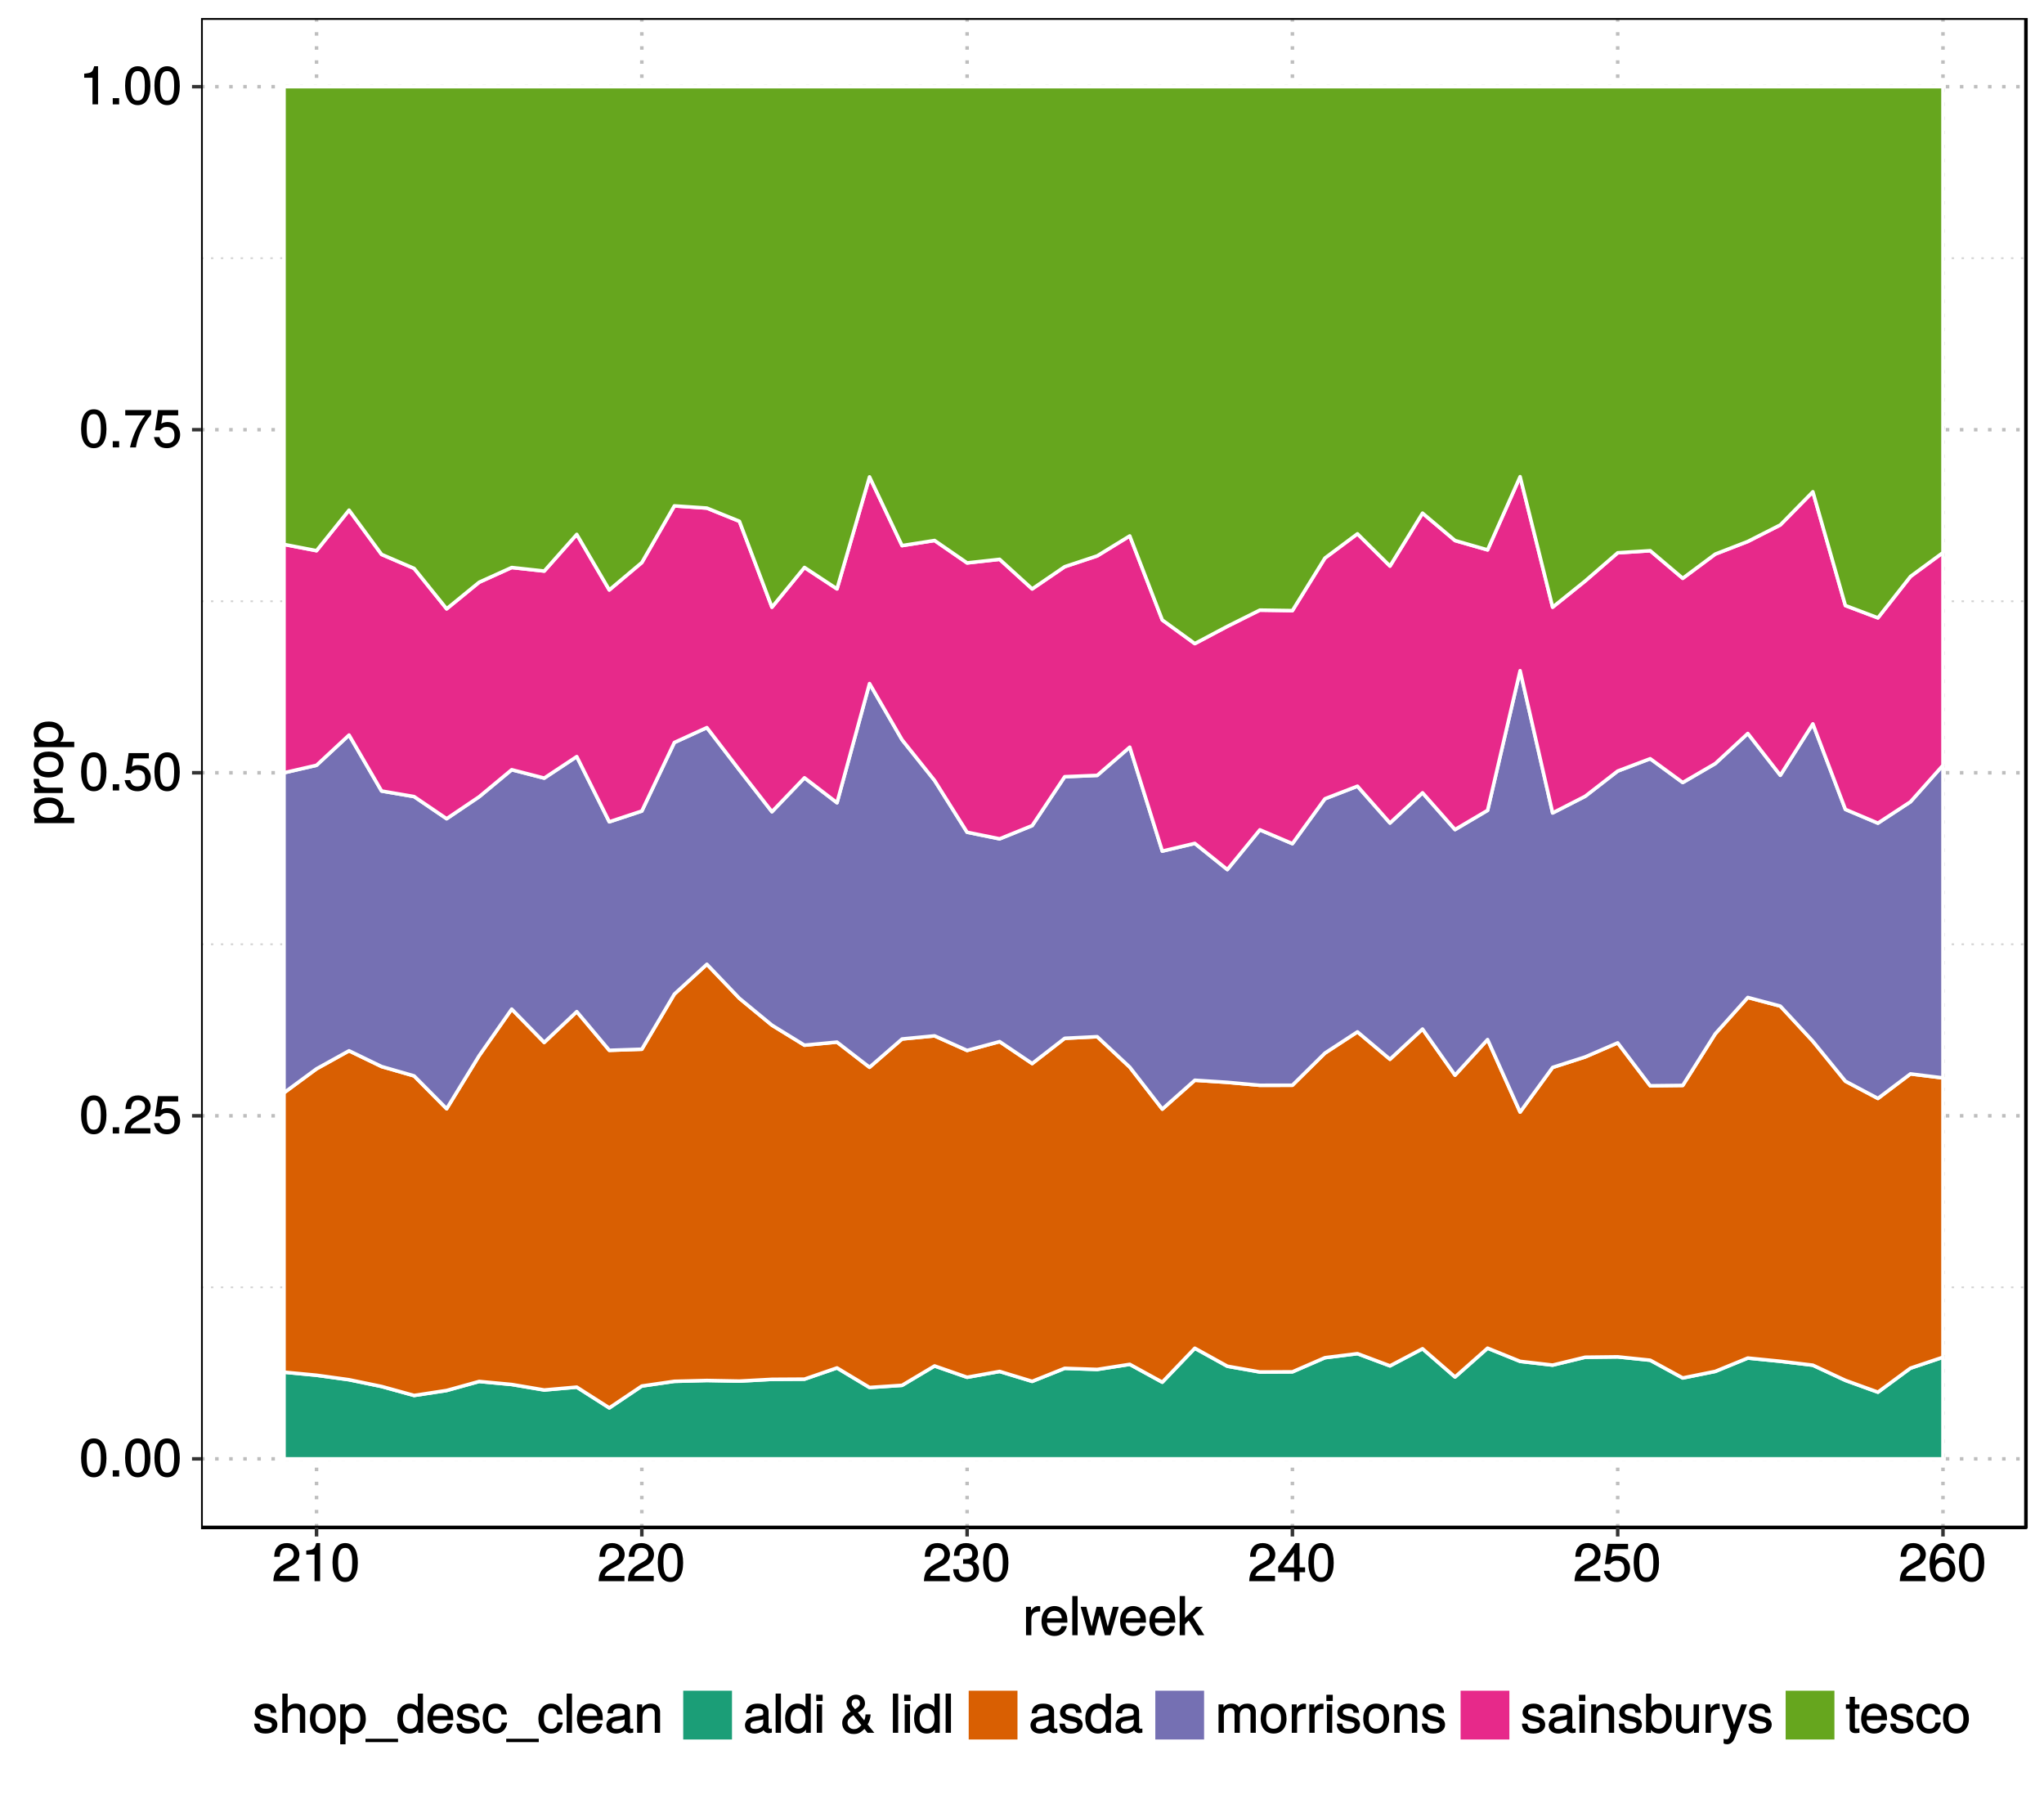 <?xml version="1.0" encoding="UTF-8"?>
<svg xmlns="http://www.w3.org/2000/svg" xmlns:xlink="http://www.w3.org/1999/xlink" width="620pt" height="547pt" viewBox="0 0 620 547" version="1.1">
<defs>
<g>
<symbol overflow="visible" id="glyph0-0">
<path style="stroke:none;" d=""/>
</symbol>
<symbol overflow="visible" id="glyph0-1">
<path style="stroke:none;" d="M 8.234 -5.562 C 8.234 -9.5 6.859 -11.562 4.406 -11.562 C 1.953 -11.562 0.547 -9.469 0.547 -5.656 C 0.547 -1.844 1.969 0.234 4.406 0.234 C 6.797 0.234 8.234 -1.844 8.234 -5.562 Z M 6.531 -5.703 C 6.531 -2.484 5.938 -1.156 4.375 -1.156 C 2.875 -1.156 2.25 -2.547 2.25 -5.641 C 2.25 -8.75 2.875 -10.094 4.406 -10.094 C 5.922 -10.094 6.531 -8.734 6.531 -5.703 Z M 6.531 -5.703 "/>
</symbol>
<symbol overflow="visible" id="glyph0-2">
<path style="stroke:none;" d="M 3.188 -0.109 L 3.188 -1.891 L 1.25 -1.891 L 1.25 0 L 3.188 0 Z M 3.188 -0.109 "/>
</symbol>
<symbol overflow="visible" id="glyph0-3">
<path style="stroke:none;" d="M 8.297 -8.125 C 8.297 -10.047 6.688 -11.562 4.547 -11.562 C 2.219 -11.562 0.734 -10.281 0.656 -7.406 L 2.344 -7.406 C 2.453 -9.422 3.109 -10.109 4.5 -10.109 C 5.781 -10.109 6.594 -9.312 6.594 -8.094 C 6.594 -7.203 6.094 -6.516 5.094 -5.938 L 3.609 -5.109 C 1.25 -3.766 0.531 -2.625 0.391 0 L 8.219 0 L 8.219 -1.609 L 2.266 -1.609 C 2.406 -2.438 2.875 -2.938 4.266 -3.766 L 5.875 -4.625 C 7.453 -5.469 8.297 -6.734 8.297 -8.125 Z M 8.297 -8.125 "/>
</symbol>
<symbol overflow="visible" id="glyph0-4">
<path style="stroke:none;" d="M 8.344 -3.875 C 8.344 -6.109 6.719 -7.703 4.547 -7.703 C 3.75 -7.703 2.984 -7.453 2.625 -7.188 L 3.016 -9.719 L 7.75 -9.719 L 7.75 -11.328 L 1.625 -11.328 L 0.75 -5.172 L 2.266 -5.172 C 2.953 -5.984 3.406 -6.219 4.281 -6.219 C 5.812 -6.219 6.625 -5.359 6.625 -3.688 C 6.625 -2.047 5.828 -1.234 4.281 -1.234 C 3.062 -1.234 2.438 -1.75 2.062 -3.141 L 0.391 -3.141 C 0.875 -0.766 2.297 0.234 4.312 0.234 C 6.609 0.234 8.344 -1.469 8.344 -3.875 Z M 8.344 -3.875 "/>
</symbol>
<symbol overflow="visible" id="glyph0-5">
<path style="stroke:none;" d="M 8.453 -10.031 L 8.453 -11.328 L 0.594 -11.328 L 0.594 -9.719 L 6.609 -9.719 C 4.5 -7.062 2.859 -3.688 2.031 0 L 3.828 0 C 4.469 -3.781 6.031 -7.125 8.453 -10 Z M 8.453 -10.031 "/>
</symbol>
<symbol overflow="visible" id="glyph0-6">
<path style="stroke:none;" d="M 5.688 -0.109 L 5.688 -11.562 L 4.516 -11.562 C 3.984 -9.734 3.812 -9.578 1.484 -9.297 L 1.484 -8.078 L 4 -8.078 L 4 0 L 5.688 0 Z M 5.688 -0.109 "/>
</symbol>
<symbol overflow="visible" id="glyph0-7">
<path style="stroke:none;" d="M 8.219 -3.406 C 8.219 -4.781 7.531 -5.703 6.172 -6.156 L 6.172 -5.938 C 7.234 -6.359 7.891 -7.203 7.891 -8.344 C 7.891 -10.281 6.469 -11.562 4.297 -11.562 C 2.016 -11.562 0.656 -10.219 0.609 -7.688 L 2.281 -7.688 C 2.312 -9.469 2.875 -10.109 4.312 -10.109 C 5.562 -10.109 6.172 -9.484 6.172 -8.281 C 6.172 -7.078 5.797 -6.688 3.391 -6.688 L 3.391 -5.281 L 4.297 -5.281 C 5.859 -5.281 6.516 -4.656 6.516 -3.391 C 6.516 -1.969 5.781 -1.234 4.297 -1.234 C 2.766 -1.234 2.141 -1.891 2.047 -3.641 L 0.359 -3.641 C 0.547 -1.016 1.938 0.234 4.25 0.234 C 6.594 0.234 8.219 -1.266 8.219 -3.406 Z M 8.219 -3.406 "/>
</symbol>
<symbol overflow="visible" id="glyph0-8">
<path style="stroke:none;" d="M 8.453 -2.828 L 8.453 -4.203 L 6.766 -4.203 L 6.766 -11.562 L 5.516 -11.562 L 0.297 -4.344 L 0.297 -2.719 L 5.094 -2.719 L 5.094 0 L 6.766 0 L 6.766 -2.719 L 8.453 -2.719 Z M 5.234 -4.203 L 1.922 -4.203 L 5.328 -8.969 L 5.094 -9.062 L 5.094 -4.203 Z M 5.234 -4.203 "/>
</symbol>
<symbol overflow="visible" id="glyph0-9">
<path style="stroke:none;" d="M 8.344 -3.625 C 8.344 -5.75 6.766 -7.281 4.734 -7.281 C 3.609 -7.281 2.625 -6.812 2.016 -5.984 L 2.25 -5.906 C 2.266 -8.672 3.047 -10.094 4.656 -10.094 C 5.641 -10.094 6.188 -9.578 6.438 -8.391 L 8.109 -8.391 C 7.828 -10.359 6.484 -11.562 4.75 -11.562 C 2.109 -11.562 0.547 -9.234 0.547 -5.281 C 0.547 -1.75 1.906 0.234 4.5 0.234 C 6.656 0.234 8.344 -1.406 8.344 -3.625 Z M 6.625 -3.516 C 6.625 -2.094 5.812 -1.234 4.516 -1.234 C 3.203 -1.234 2.344 -2.141 2.344 -3.594 C 2.344 -5.016 3.172 -5.812 4.562 -5.812 C 5.922 -5.812 6.625 -5.047 6.625 -3.516 Z M 6.625 -3.516 "/>
</symbol>
<symbol overflow="visible" id="glyph0-10">
<path style="stroke:none;" d="M 5.266 -7.328 L 5.266 -8.781 C 4.906 -8.828 4.797 -8.844 4.625 -8.844 C 3.766 -8.844 2.984 -8.297 2.219 -7.062 L 2.469 -6.969 L 2.469 -8.609 L 0.969 -8.609 L 0.969 0 L 2.578 0 L 2.578 -4.469 C 2.578 -6.359 3.078 -7.188 5.266 -7.219 Z M 5.266 -7.328 "/>
</symbol>
<symbol overflow="visible" id="glyph0-11">
<path style="stroke:none;" d="M 8.344 -3.922 C 8.344 -5.141 8.234 -5.906 8 -6.531 C 7.453 -7.906 6.047 -8.844 4.484 -8.844 C 2.141 -8.844 0.5 -7.016 0.5 -4.25 C 0.5 -1.5 2.094 0.234 4.453 0.234 C 6.375 0.234 7.828 -0.953 8.188 -2.766 L 6.578 -2.766 C 6.172 -1.562 5.562 -1.219 4.5 -1.219 C 3.109 -1.219 2.188 -2 2.156 -3.812 L 8.344 -3.812 Z M 6.875 -5.031 C 6.875 -5.031 6.672 -5.125 6.688 -5.125 L 2.203 -5.125 C 2.297 -6.5 3.125 -7.391 4.469 -7.391 C 5.781 -7.391 6.641 -6.422 6.641 -5.109 Z M 6.875 -5.031 "/>
</symbol>
<symbol overflow="visible" id="glyph0-12">
<path style="stroke:none;" d="M 2.547 -0.109 L 2.547 -11.891 L 0.938 -11.891 L 0.938 0 L 2.547 0 Z M 2.547 -0.109 "/>
</symbol>
<symbol overflow="visible" id="glyph0-13">
<path style="stroke:none;" d="M 11.328 -8.609 L 9.703 -8.609 L 8.016 -1.984 L 8.281 -1.969 L 6.609 -8.609 L 4.75 -8.609 L 3.141 -1.984 L 3.406 -1.969 L 1.656 -8.609 L -0.078 -8.609 L 2.422 0 L 4.125 0 L 5.781 -6.688 L 5.5 -6.688 L 7.234 0 L 8.953 0 L 11.484 -8.609 Z M 11.328 -8.609 "/>
</symbol>
<symbol overflow="visible" id="glyph0-14">
<path style="stroke:none;" d="M 8.125 -0.188 L 4.75 -5.578 L 7.812 -8.609 L 5.75 -8.609 L 2.141 -5.031 L 2.391 -4.938 L 2.391 -11.891 L 0.781 -11.891 L 0.781 0 L 2.391 0 L 2.391 -3.328 L 3.516 -4.453 L 6.297 0 L 8.234 0 Z M 8.125 -0.188 "/>
</symbol>
<symbol overflow="visible" id="glyph0-15">
<path style="stroke:none;" d="M 7.469 -2.469 C 7.469 -3.719 6.641 -4.453 4.969 -4.844 L 3.703 -5.156 C 2.609 -5.406 2.266 -5.641 2.266 -6.234 C 2.266 -7.016 2.828 -7.391 3.922 -7.391 C 4.984 -7.391 5.422 -7.047 5.453 -6.047 L 7.141 -6.047 C 7.125 -7.812 5.906 -8.844 3.969 -8.844 C 2.016 -8.844 0.609 -7.734 0.609 -6.172 C 0.609 -4.859 1.422 -4.125 3.406 -3.641 L 4.656 -3.344 C 5.578 -3.125 5.812 -2.953 5.812 -2.359 C 5.812 -1.562 5.172 -1.219 4 -1.219 C 2.797 -1.219 2.25 -1.391 2.062 -2.781 L 0.406 -2.781 C 0.469 -0.734 1.703 0.234 3.891 0.234 C 6 0.234 7.469 -0.844 7.469 -2.469 Z M 7.469 -2.469 "/>
</symbol>
<symbol overflow="visible" id="glyph0-16">
<path style="stroke:none;" d="M 7.906 -0.109 L 7.906 -6.453 C 7.906 -7.859 6.766 -8.844 5.141 -8.844 C 3.953 -8.844 3.125 -8.453 2.344 -7.422 L 2.578 -7.344 L 2.578 -11.891 L 0.969 -11.891 L 0.969 0 L 2.578 0 L 2.578 -4.734 C 2.578 -6.453 3.344 -7.453 4.719 -7.453 C 5.656 -7.453 6.297 -7.031 6.297 -5.922 L 6.297 0 L 7.906 0 Z M 7.906 -0.109 "/>
</symbol>
<symbol overflow="visible" id="glyph0-17">
<path style="stroke:none;" d="M 8.281 -4.234 C 8.281 -7.141 6.766 -8.844 4.359 -8.844 C 2 -8.844 0.438 -7.125 0.438 -4.297 C 0.438 -1.484 1.984 0.234 4.375 0.234 C 6.719 0.234 8.281 -1.484 8.281 -4.234 Z M 6.625 -4.25 C 6.625 -2.281 5.844 -1.219 4.375 -1.219 C 2.875 -1.219 2.094 -2.266 2.094 -4.297 C 2.094 -6.312 2.875 -7.391 4.375 -7.391 C 5.875 -7.391 6.625 -6.344 6.625 -4.25 Z M 6.625 -4.25 "/>
</symbol>
<symbol overflow="visible" id="glyph0-18">
<path style="stroke:none;" d="M 8.5 -4.219 C 8.5 -7.047 6.984 -8.844 4.766 -8.844 C 3.625 -8.844 2.609 -8.297 1.984 -7.312 L 2.219 -7.234 L 2.219 -8.609 L 0.734 -8.609 L 0.734 3.484 L 2.344 3.484 L 2.344 -1.125 L 2.094 -1.047 C 2.797 -0.172 3.703 0.234 4.781 0.234 C 6.938 0.234 8.5 -1.547 8.5 -4.219 Z M 6.828 -4.25 C 6.828 -2.359 6 -1.234 4.547 -1.234 C 3.141 -1.234 2.344 -2.266 2.344 -4.234 C 2.344 -6.203 3.141 -7.375 4.547 -7.375 C 6.016 -7.375 6.828 -6.25 6.828 -4.25 Z M 6.828 -4.25 "/>
</symbol>
<symbol overflow="visible" id="glyph0-19">
<path style="stroke:none;" d="M 9.375 2.719 L 9.375 1.812 L -0.5 1.812 L -0.5 2.828 L 9.375 2.828 Z M 9.375 2.719 "/>
</symbol>
<symbol overflow="visible" id="glyph0-20">
<path style="stroke:none;" d="M 8.047 -0.109 L 8.047 -11.891 L 6.453 -11.891 L 6.453 -7.438 L 6.688 -7.516 C 6.125 -8.375 5.141 -8.844 4.016 -8.844 C 1.844 -8.844 0.266 -7.062 0.266 -4.391 C 0.266 -1.547 1.812 0.234 4.062 0.234 C 5.219 0.234 6.109 -0.219 6.828 -1.266 L 6.594 -1.344 L 6.594 0 L 8.047 0 Z M 6.453 -4.266 C 6.453 -2.344 5.656 -1.234 4.25 -1.234 C 2.781 -1.234 1.938 -2.359 1.938 -4.297 C 1.938 -6.25 2.781 -7.375 4.234 -7.375 C 5.688 -7.375 6.453 -6.203 6.453 -4.266 Z M 6.453 -4.266 "/>
</symbol>
<symbol overflow="visible" id="glyph0-21">
<path style="stroke:none;" d="M 7.625 -3.109 L 6.156 -3.109 C 5.922 -1.656 5.375 -1.219 4.234 -1.219 C 2.766 -1.219 2.016 -2.234 2.016 -4.219 C 2.016 -6.312 2.75 -7.391 4.203 -7.391 C 5.328 -7.391 5.891 -6.844 6.062 -5.562 L 7.688 -5.562 C 7.5 -7.734 6.094 -8.844 4.219 -8.844 C 1.969 -8.844 0.359 -7.016 0.359 -4.219 C 0.359 -1.516 1.938 0.234 4.203 0.234 C 6.203 0.234 7.594 -1.078 7.781 -3.109 Z M 7.625 -3.109 "/>
</symbol>
<symbol overflow="visible" id="glyph0-22">
<path style="stroke:none;" d="M 8.688 -0.141 L 8.688 -1.297 C 8.422 -1.234 8.359 -1.234 8.266 -1.234 C 7.812 -1.234 7.688 -1.359 7.688 -1.781 L 7.688 -6.453 C 7.688 -7.938 6.469 -8.844 4.406 -8.844 C 2.375 -8.844 0.969 -7.969 0.891 -5.906 L 2.5 -5.906 C 2.625 -7.047 3.109 -7.391 4.359 -7.391 C 5.547 -7.391 6.078 -7.062 6.078 -6.25 L 6.078 -5.906 C 6.078 -5.344 5.891 -5.219 4.828 -5.094 C 2.938 -4.844 2.656 -4.781 2.141 -4.578 C 1.172 -4.172 0.531 -3.312 0.531 -2.281 C 0.531 -0.766 1.734 0.234 3.422 0.234 C 4.5 0.234 5.625 -0.234 6.188 -0.828 C 6.266 -0.469 6.984 0.109 7.641 0.109 C 7.922 0.109 8.125 0.078 8.688 -0.062 Z M 6.078 -3.016 C 6.078 -1.812 5.016 -1.156 3.719 -1.156 C 2.672 -1.156 2.188 -1.406 2.188 -2.312 C 2.188 -3.203 2.656 -3.469 4.078 -3.688 C 5.484 -3.875 5.781 -3.938 6.078 -4.078 Z M 6.078 -3.016 "/>
</symbol>
<symbol overflow="visible" id="glyph0-23">
<path style="stroke:none;" d="M 7.922 -0.109 L 7.922 -6.453 C 7.922 -7.844 6.75 -8.844 5.141 -8.844 C 3.891 -8.844 2.969 -8.344 2.234 -7.172 L 2.484 -7.094 L 2.484 -8.609 L 0.969 -8.609 L 0.969 0 L 2.578 0 L 2.578 -4.734 C 2.578 -6.453 3.375 -7.453 4.734 -7.453 C 5.797 -7.453 6.312 -6.922 6.312 -5.922 L 6.312 0 L 7.922 0 Z M 7.922 -0.109 "/>
</symbol>
<symbol overflow="visible" id="glyph0-24">
<path style="stroke:none;" d="M 2.578 -0.109 L 2.578 -8.609 L 0.969 -8.609 L 0.969 0 L 2.578 0 Z M 2.75 -9.766 L 2.75 -11.531 L 0.812 -11.531 L 0.812 -9.641 L 2.75 -9.641 Z M 2.75 -9.766 "/>
</symbol>
<symbol overflow="visible" id="glyph0-25">
<path style="stroke:none;" d=""/>
</symbol>
<symbol overflow="visible" id="glyph0-26">
<path style="stroke:none;" d="M 10.281 -0.188 L 8.391 -2.531 C 8.922 -3.359 9.297 -4.5 9.297 -5.562 L 7.75 -5.562 C 7.75 -4.859 7.594 -4.203 7.359 -3.781 L 5.438 -6.125 C 7.031 -7.031 7.594 -7.797 7.594 -8.938 C 7.594 -10.422 6.391 -11.562 4.859 -11.562 C 3.344 -11.562 1.984 -10.359 1.984 -8.938 C 1.984 -8.188 2.312 -7.5 3.234 -6.375 C 1.328 -5.266 0.688 -4.391 0.688 -2.922 C 0.688 -1.016 2.141 0.375 4.109 0.375 C 5.453 0.375 6.203 0.031 7.438 -1.172 L 8.375 0 L 10.453 0 Z M 6.062 -8.969 C 6.062 -8.25 5.703 -7.875 4.578 -7.172 C 3.688 -8.203 3.562 -8.406 3.562 -8.953 C 3.562 -9.797 3.984 -10.219 4.812 -10.219 C 5.609 -10.219 6.062 -9.766 6.062 -8.969 Z M 6.578 -2.391 C 5.688 -1.438 5.109 -1.109 4.266 -1.109 C 3.125 -1.109 2.297 -1.922 2.297 -3.047 C 2.297 -3.938 2.766 -4.5 4.094 -5.344 L 6.516 -2.297 Z M 6.578 -2.391 "/>
</symbol>
<symbol overflow="visible" id="glyph0-27">
<path style="stroke:none;" d="M 12.281 -0.109 L 12.281 -6.406 C 12.281 -7.906 11.328 -8.844 9.766 -8.844 C 8.641 -8.844 7.859 -8.484 7.203 -7.688 C 6.781 -8.438 6.016 -8.844 4.922 -8.844 C 3.812 -8.844 2.953 -8.406 2.234 -7.391 L 2.484 -7.312 L 2.484 -8.609 L 0.984 -8.609 L 0.984 0 L 2.594 0 L 2.594 -5.375 C 2.594 -6.594 3.344 -7.453 4.438 -7.453 C 5.422 -7.453 5.844 -6.953 5.844 -5.891 L 5.844 0 L 7.438 0 L 7.438 -5.375 C 7.438 -6.594 8.203 -7.453 9.297 -7.453 C 10.266 -7.453 10.688 -6.938 10.688 -5.891 L 10.688 0 L 12.281 0 Z M 12.281 -0.109 "/>
</symbol>
<symbol overflow="visible" id="glyph0-28">
<path style="stroke:none;" d="M 8.5 -4.406 C 8.5 -7.125 6.984 -8.844 4.781 -8.844 C 3.625 -8.844 2.703 -8.391 2.078 -7.438 L 2.312 -7.359 L 2.312 -11.891 L 0.719 -11.891 L 0.719 0 L 2.188 0 L 2.188 -1.312 L 1.953 -1.234 C 2.594 -0.25 3.547 0.234 4.719 0.234 C 6.922 0.234 8.5 -1.688 8.5 -4.406 Z M 6.828 -4.312 C 6.828 -2.422 5.984 -1.234 4.531 -1.234 C 3.125 -1.234 2.312 -2.406 2.312 -4.297 C 2.312 -6.266 3.125 -7.438 4.531 -7.375 C 6.016 -7.375 6.828 -6.188 6.828 -4.312 Z M 6.828 -4.312 "/>
</symbol>
<symbol overflow="visible" id="glyph0-29">
<path style="stroke:none;" d="M 7.844 -0.109 L 7.844 -8.609 L 6.234 -8.609 L 6.234 -3.875 C 6.234 -2.156 5.484 -1.156 4.094 -1.156 C 3.047 -1.156 2.5 -1.688 2.5 -2.688 L 2.5 -8.609 L 0.891 -8.609 L 0.891 -2.156 C 0.891 -0.766 2.078 0.234 3.719 0.234 C 4.938 0.234 5.828 -0.219 6.609 -1.328 L 6.375 -1.406 L 6.375 0 L 7.844 0 Z M 7.844 -0.109 "/>
</symbol>
<symbol overflow="visible" id="glyph0-30">
<path style="stroke:none;" d="M 7.641 -8.609 L 6.094 -8.609 L 3.75 -1.984 L 4.016 -1.969 L 1.844 -8.609 L 0.125 -8.609 L 3.016 -0.094 L 2.5 1.234 C 2.266 1.828 2.141 1.953 1.562 1.953 C 1.375 1.953 1.156 1.922 0.719 1.828 L 0.719 3.234 C 1.031 3.391 1.406 3.484 1.766 3.484 C 2.703 3.484 3.594 2.844 4.047 1.641 L 7.828 -8.609 Z M 7.641 -8.609 "/>
</symbol>
<symbol overflow="visible" id="glyph0-31">
<path style="stroke:none;" d="M 4.188 -0.109 L 4.188 -1.391 C 3.891 -1.297 3.688 -1.281 3.422 -1.281 C 2.844 -1.281 2.812 -1.328 2.812 -1.922 L 2.812 -7.297 L 4.188 -7.297 L 4.188 -8.609 L 2.812 -8.609 L 2.812 -10.906 L 1.219 -10.906 L 1.219 -8.609 L 0.078 -8.609 L 0.078 -7.297 L 1.219 -7.297 L 1.219 -1.328 C 1.219 -0.484 1.938 0.109 2.969 0.109 C 3.297 0.109 3.609 0.078 4.188 -0.016 Z M 4.188 -0.109 "/>
</symbol>
<symbol overflow="visible" id="glyph1-0">
<path style="stroke:none;" d=""/>
</symbol>
<symbol overflow="visible" id="glyph1-1">
<path style="stroke:none;" d="M -4.219 -8.5 C -7.047 -8.5 -8.844 -6.984 -8.844 -4.766 C -8.844 -3.625 -8.297 -2.609 -7.312 -1.984 L -7.234 -2.219 L -8.609 -2.219 L -8.609 -0.734 L 3.484 -0.734 L 3.484 -2.344 L -1.125 -2.344 L -1.047 -2.094 C -0.172 -2.797 0.234 -3.703 0.234 -4.781 C 0.234 -6.938 -1.547 -8.5 -4.219 -8.5 Z M -4.25 -6.828 C -2.359 -6.828 -1.234 -6 -1.234 -4.547 C -1.234 -3.141 -2.266 -2.344 -4.234 -2.344 C -6.203 -2.344 -7.375 -3.141 -7.375 -4.547 C -7.375 -6.016 -6.25 -6.828 -4.25 -6.828 Z M -4.25 -6.828 "/>
</symbol>
<symbol overflow="visible" id="glyph1-2">
<path style="stroke:none;" d="M -7.328 -5.266 L -8.781 -5.266 C -8.828 -4.906 -8.844 -4.797 -8.844 -4.625 C -8.844 -3.766 -8.297 -2.984 -7.062 -2.219 L -6.969 -2.469 L -8.609 -2.469 L -8.609 -0.969 L 0 -0.969 L 0 -2.578 L -4.469 -2.578 C -6.359 -2.578 -7.188 -3.078 -7.219 -5.266 Z M -7.328 -5.266 "/>
</symbol>
<symbol overflow="visible" id="glyph1-3">
<path style="stroke:none;" d="M -4.234 -8.281 C -7.141 -8.281 -8.844 -6.766 -8.844 -4.359 C -8.844 -2 -7.125 -0.438 -4.297 -0.438 C -1.484 -0.438 0.234 -1.984 0.234 -4.375 C 0.234 -6.719 -1.484 -8.281 -4.234 -8.281 Z M -4.25 -6.625 C -2.281 -6.625 -1.219 -5.844 -1.219 -4.375 C -1.219 -2.875 -2.266 -2.094 -4.297 -2.094 C -6.312 -2.094 -7.391 -2.875 -7.391 -4.375 C -7.391 -5.875 -6.344 -6.625 -4.25 -6.625 Z M -4.25 -6.625 "/>
</symbol>
</g>
<clipPath id="clip1">
  <path d="M 60.984 5.48 L 615 5.48 L 615 464 L 60.984 464 Z M 60.984 5.48 "/>
</clipPath>
<clipPath id="clip2">
  <path d="M 60.984 5.48 L 615.52 5.48 L 615.52 464 L 60.984 464 Z M 60.984 5.48 "/>
</clipPath>
<clipPath id="clip3">
  <path d="M 60.984 390 L 615 390 L 615 391 L 60.984 391 Z M 60.984 390 "/>
</clipPath>
<clipPath id="clip4">
  <path d="M 60.984 286 L 615 286 L 615 287 L 60.984 287 Z M 60.984 286 "/>
</clipPath>
<clipPath id="clip5">
  <path d="M 60.984 182 L 615 182 L 615 183 L 60.984 183 Z M 60.984 182 "/>
</clipPath>
<clipPath id="clip6">
  <path d="M 60.984 78 L 615 78 L 615 79 L 60.984 79 Z M 60.984 78 "/>
</clipPath>
<clipPath id="clip7">
  <path d="M 60.984 441 L 615.52 441 L 615.52 443 L 60.984 443 Z M 60.984 441 "/>
</clipPath>
<clipPath id="clip8">
  <path d="M 60.984 337 L 615.52 337 L 615.52 339 L 60.984 339 Z M 60.984 337 "/>
</clipPath>
<clipPath id="clip9">
  <path d="M 60.984 233 L 615.52 233 L 615.52 235 L 60.984 235 Z M 60.984 233 "/>
</clipPath>
<clipPath id="clip10">
  <path d="M 60.984 129 L 615.52 129 L 615.52 131 L 60.984 131 Z M 60.984 129 "/>
</clipPath>
<clipPath id="clip11">
  <path d="M 60.984 25 L 615.52 25 L 615.52 27 L 60.984 27 Z M 60.984 25 "/>
</clipPath>
<clipPath id="clip12">
  <path d="M 95 5.48 L 97 5.48 L 97 464 L 95 464 Z M 95 5.48 "/>
</clipPath>
<clipPath id="clip13">
  <path d="M 194 5.48 L 196 5.48 L 196 464 L 194 464 Z M 194 5.48 "/>
</clipPath>
<clipPath id="clip14">
  <path d="M 292 5.48 L 294 5.48 L 294 464 L 292 464 Z M 292 5.48 "/>
</clipPath>
<clipPath id="clip15">
  <path d="M 391 5.48 L 393 5.48 L 393 464 L 391 464 Z M 391 5.48 "/>
</clipPath>
<clipPath id="clip16">
  <path d="M 490 5.48 L 492 5.48 L 492 464 L 490 464 Z M 490 5.48 "/>
</clipPath>
<clipPath id="clip17">
  <path d="M 588 5.48 L 590 5.48 L 590 464 L 588 464 Z M 588 5.48 "/>
</clipPath>
<clipPath id="clip18">
  <path d="M 60.984 5.48 L 615.52 5.48 L 615.52 464 L 60.984 464 Z M 60.984 5.48 "/>
</clipPath>
</defs>
<g id="surface16140">
<rect x="0" y="0" width="620" height="547" style="fill:rgb(100%,100%,100%);fill-opacity:1;stroke:none;"/>
<rect x="0" y="0" width="620" height="547" style="fill:rgb(100%,100%,100%);fill-opacity:1;stroke:none;"/>
<path style="fill:none;stroke-width:1.067;stroke-linecap:round;stroke-linejoin:round;stroke:rgb(100%,100%,100%);stroke-opacity:1;stroke-miterlimit:10;" d="M 0 547 L 620 547 L 620 0 L 0 0 Z M 0 547 "/>
<g clip-path="url(#clip1)" clip-rule="nonzero">
<path style=" stroke:none;fill-rule:nonzero;fill:rgb(100%,100%,100%);fill-opacity:1;" d="M 60.984 463.223 L 614.52 463.223 L 614.52 5.48 L 60.984 5.48 Z M 60.984 463.223 "/>
</g>
<g clip-path="url(#clip2)" clip-rule="nonzero">
<path style="fill:none;stroke-width:1.067;stroke-linecap:round;stroke-linejoin:round;stroke:rgb(82.745%,82.745%,82.745%);stroke-opacity:1;stroke-miterlimit:10;" d="M 60.984 463.223 L 614.52 463.223 L 614.52 5.48 L 60.984 5.48 Z M 60.984 463.223 "/>
</g>
<g clip-path="url(#clip3)" clip-rule="nonzero">
<path style="fill:none;stroke-width:0.533;stroke-linecap:butt;stroke-linejoin:round;stroke:rgb(82.745%,82.745%,82.745%);stroke-opacity:1;stroke-dasharray:0.75,2.25;stroke-miterlimit:10;" d="M 60.984 390.398 L 614.52 390.398 "/>
</g>
<g clip-path="url(#clip4)" clip-rule="nonzero">
<path style="fill:none;stroke-width:0.533;stroke-linecap:butt;stroke-linejoin:round;stroke:rgb(82.745%,82.745%,82.745%);stroke-opacity:1;stroke-dasharray:0.75,2.25;stroke-miterlimit:10;" d="M 60.984 286.367 L 614.52 286.367 "/>
</g>
<g clip-path="url(#clip5)" clip-rule="nonzero">
<path style="fill:none;stroke-width:0.533;stroke-linecap:butt;stroke-linejoin:round;stroke:rgb(82.745%,82.745%,82.745%);stroke-opacity:1;stroke-dasharray:0.75,2.25;stroke-miterlimit:10;" d="M 60.984 182.336 L 614.52 182.336 "/>
</g>
<g clip-path="url(#clip6)" clip-rule="nonzero">
<path style="fill:none;stroke-width:0.533;stroke-linecap:butt;stroke-linejoin:round;stroke:rgb(82.745%,82.745%,82.745%);stroke-opacity:1;stroke-dasharray:0.75,2.25;stroke-miterlimit:10;" d="M 60.984 78.301 L 614.52 78.301 "/>
</g>
<g clip-path="url(#clip7)" clip-rule="nonzero">
<path style="fill:none;stroke-width:1.067;stroke-linecap:butt;stroke-linejoin:round;stroke:rgb(74.51%,74.51%,74.51%);stroke-opacity:1;stroke-dasharray:1.067,3.201;stroke-miterlimit:10;" d="M 60.984 442.414 L 614.52 442.414 "/>
</g>
<g clip-path="url(#clip8)" clip-rule="nonzero">
<path style="fill:none;stroke-width:1.067;stroke-linecap:butt;stroke-linejoin:round;stroke:rgb(74.51%,74.51%,74.51%);stroke-opacity:1;stroke-dasharray:1.067,3.201;stroke-miterlimit:10;" d="M 60.984 338.383 L 614.52 338.383 "/>
</g>
<g clip-path="url(#clip9)" clip-rule="nonzero">
<path style="fill:none;stroke-width:1.067;stroke-linecap:butt;stroke-linejoin:round;stroke:rgb(74.51%,74.51%,74.51%);stroke-opacity:1;stroke-dasharray:1.067,3.201;stroke-miterlimit:10;" d="M 60.984 234.352 L 614.52 234.352 "/>
</g>
<g clip-path="url(#clip10)" clip-rule="nonzero">
<path style="fill:none;stroke-width:1.067;stroke-linecap:butt;stroke-linejoin:round;stroke:rgb(74.51%,74.51%,74.51%);stroke-opacity:1;stroke-dasharray:1.067,3.201;stroke-miterlimit:10;" d="M 60.984 130.316 L 614.52 130.316 "/>
</g>
<g clip-path="url(#clip11)" clip-rule="nonzero">
<path style="fill:none;stroke-width:1.067;stroke-linecap:butt;stroke-linejoin:round;stroke:rgb(74.51%,74.51%,74.51%);stroke-opacity:1;stroke-dasharray:1.067,3.201;stroke-miterlimit:10;" d="M 60.984 26.285 L 614.52 26.285 "/>
</g>
<g clip-path="url(#clip12)" clip-rule="nonzero">
<path style="fill:none;stroke-width:1.067;stroke-linecap:butt;stroke-linejoin:round;stroke:rgb(74.51%,74.51%,74.51%);stroke-opacity:1;stroke-dasharray:1.067,3.201;stroke-miterlimit:10;" d="M 96.016 463.223 L 96.016 5.48 "/>
</g>
<g clip-path="url(#clip13)" clip-rule="nonzero">
<path style="fill:none;stroke-width:1.067;stroke-linecap:butt;stroke-linejoin:round;stroke:rgb(74.51%,74.51%,74.51%);stroke-opacity:1;stroke-dasharray:1.067,3.201;stroke-miterlimit:10;" d="M 194.684 463.223 L 194.684 5.48 "/>
</g>
<g clip-path="url(#clip14)" clip-rule="nonzero">
<path style="fill:none;stroke-width:1.067;stroke-linecap:butt;stroke-linejoin:round;stroke:rgb(74.51%,74.51%,74.51%);stroke-opacity:1;stroke-dasharray:1.067,3.201;stroke-miterlimit:10;" d="M 293.352 463.223 L 293.352 5.48 "/>
</g>
<g clip-path="url(#clip15)" clip-rule="nonzero">
<path style="fill:none;stroke-width:1.067;stroke-linecap:butt;stroke-linejoin:round;stroke:rgb(74.51%,74.51%,74.51%);stroke-opacity:1;stroke-dasharray:1.067,3.201;stroke-miterlimit:10;" d="M 392.023 463.223 L 392.023 5.48 "/>
</g>
<g clip-path="url(#clip16)" clip-rule="nonzero">
<path style="fill:none;stroke-width:1.067;stroke-linecap:butt;stroke-linejoin:round;stroke:rgb(74.51%,74.51%,74.51%);stroke-opacity:1;stroke-dasharray:1.067,3.201;stroke-miterlimit:10;" d="M 490.691 463.223 L 490.691 5.48 "/>
</g>
<g clip-path="url(#clip17)" clip-rule="nonzero">
<path style="fill:none;stroke-width:1.067;stroke-linecap:butt;stroke-linejoin:round;stroke:rgb(74.51%,74.51%,74.51%);stroke-opacity:1;stroke-dasharray:1.067,3.201;stroke-miterlimit:10;" d="M 589.359 463.223 L 589.359 5.48 "/>
</g>
<path style="fill-rule:nonzero;fill:rgb(10.588%,61.961%,46.667%);fill-opacity:1;stroke-width:1.067;stroke-linecap:round;stroke-linejoin:round;stroke:rgb(100%,100%,100%);stroke-opacity:1;stroke-miterlimit:10;" d="M 86.148 416.125 L 96.016 417.059 L 105.879 418.422 L 115.746 420.465 L 125.613 423.191 L 135.48 421.68 L 145.348 418.945 L 155.215 419.863 L 165.082 421.531 L 174.949 420.664 L 184.816 426.961 L 194.684 420.332 L 204.551 418.902 L 214.418 418.648 L 224.285 418.832 L 234.152 418.301 L 244.02 418.242 L 253.883 414.836 L 263.75 420.773 L 273.617 420.121 L 283.484 414.238 L 293.352 417.676 L 303.219 415.906 L 313.086 418.914 L 322.953 414.961 L 332.82 415.297 L 342.688 413.754 L 352.555 419.164 L 362.422 408.863 L 372.289 414.324 L 382.156 416.074 L 392.023 416.027 L 401.887 411.742 L 411.754 410.512 L 421.621 414.215 L 431.488 409.02 L 441.355 417.59 L 451.223 408.848 L 461.09 412.848 L 470.957 413.984 L 480.824 411.598 L 490.691 411.48 L 500.559 412.504 L 510.426 417.887 L 520.293 415.891 L 530.16 411.848 L 540.023 412.824 L 549.891 414.012 L 559.758 418.613 L 569.625 422.191 L 579.492 414.914 L 589.359 411.598 L 589.359 442.414 L 86.148 442.414 Z M 86.148 416.125 "/>
<path style="fill-rule:nonzero;fill:rgb(85.098%,37.255%,0.784%);fill-opacity:1;stroke-width:1.067;stroke-linecap:round;stroke-linejoin:round;stroke:rgb(100%,100%,100%);stroke-opacity:1;stroke-miterlimit:10;" d="M 86.148 331.398 L 96.016 324.129 L 105.879 318.664 L 115.746 323.441 L 125.613 326.285 L 135.48 336.238 L 145.348 320.129 L 155.215 306.023 L 165.082 316.125 L 174.949 306.785 L 184.816 318.516 L 194.684 318.188 L 204.551 301.48 L 214.418 292.426 L 224.285 302.758 L 234.152 310.898 L 244.02 316.965 L 253.883 316.031 L 263.75 323.66 L 273.617 315.086 L 283.484 314.137 L 293.352 318.559 L 303.219 315.883 L 313.086 322.531 L 322.953 314.879 L 332.82 314.391 L 342.688 323.621 L 352.555 336.348 L 362.422 327.594 L 372.289 328.234 L 382.156 329.129 L 392.023 329.109 L 401.887 319.371 L 411.754 312.926 L 421.621 321.234 L 431.488 312.07 L 441.355 326.055 L 451.223 315.258 L 461.09 337.254 L 470.957 323.707 L 480.824 320.535 L 490.691 316.262 L 500.559 329.277 L 510.426 329.164 L 520.293 313.504 L 530.16 302.492 L 540.023 305.113 L 549.891 315.766 L 559.758 327.879 L 569.625 333.113 L 579.492 325.672 L 589.359 326.891 L 589.359 411.598 L 579.492 414.914 L 569.625 422.191 L 559.758 418.613 L 549.891 414.012 L 540.023 412.824 L 530.16 411.848 L 520.293 415.891 L 510.426 417.887 L 500.559 412.504 L 490.691 411.48 L 480.824 411.598 L 470.957 413.984 L 461.09 412.848 L 451.223 408.848 L 441.355 417.59 L 431.488 409.02 L 421.621 414.215 L 411.754 410.512 L 401.887 411.742 L 392.023 416.027 L 382.156 416.074 L 372.289 414.324 L 362.422 408.863 L 352.555 419.164 L 342.688 413.754 L 332.82 415.297 L 322.953 414.961 L 313.086 418.914 L 303.219 415.906 L 293.352 417.676 L 283.484 414.238 L 273.617 420.121 L 263.75 420.773 L 253.883 414.836 L 244.02 418.242 L 234.152 418.301 L 224.285 418.832 L 214.418 418.648 L 204.551 418.902 L 194.684 420.332 L 184.816 426.961 L 174.949 420.664 L 165.082 421.531 L 155.215 419.863 L 145.348 418.945 L 135.48 421.68 L 125.613 423.191 L 115.746 420.465 L 105.879 418.422 L 96.016 417.059 L 86.148 416.125 Z M 86.148 331.398 "/>
<path style="fill-rule:nonzero;fill:rgb(45.882%,43.922%,70.196%);fill-opacity:1;stroke-width:1.067;stroke-linecap:round;stroke-linejoin:round;stroke:rgb(100%,100%,100%);stroke-opacity:1;stroke-miterlimit:10;" d="M 86.148 234.352 L 96.016 232.078 L 105.879 222.91 L 115.746 239.883 L 125.613 241.574 L 135.48 248.285 L 145.348 241.625 L 155.215 233.426 L 165.082 235.973 L 174.949 229.445 L 184.816 249.227 L 194.684 245.961 L 204.551 225.172 L 214.418 220.656 L 224.285 233.516 L 234.152 246.168 L 244.02 235.879 L 253.883 243.441 L 263.75 207.297 L 273.617 224.336 L 283.484 236.688 L 293.352 252.387 L 303.219 254.387 L 313.086 250.383 L 322.953 235.547 L 332.82 235.145 L 342.688 226.582 L 352.555 258.109 L 362.422 255.77 L 372.289 263.711 L 382.156 251.652 L 392.023 255.848 L 401.887 242.242 L 411.754 238.422 L 421.621 249.594 L 431.488 240.422 L 441.355 251.578 L 451.223 245.754 L 461.09 203.398 L 470.957 246.535 L 480.824 241.488 L 490.691 233.832 L 500.559 230.09 L 510.426 237.309 L 520.293 231.562 L 530.16 222.434 L 540.023 235.113 L 549.891 219.516 L 559.758 245.453 L 569.625 249.629 L 579.492 243.16 L 589.359 232.078 L 589.359 326.891 L 579.492 325.672 L 569.625 333.113 L 559.758 327.879 L 549.891 315.766 L 540.023 305.113 L 530.16 302.492 L 520.293 313.504 L 510.426 329.164 L 500.559 329.277 L 490.691 316.262 L 480.824 320.535 L 470.957 323.707 L 461.09 337.254 L 451.223 315.258 L 441.355 326.055 L 431.488 312.07 L 421.621 321.234 L 411.754 312.926 L 401.887 319.371 L 392.023 329.109 L 382.156 329.129 L 372.289 328.234 L 362.422 327.594 L 352.555 336.348 L 342.688 323.621 L 332.82 314.391 L 322.953 314.879 L 313.086 322.531 L 303.219 315.883 L 293.352 318.559 L 283.484 314.137 L 273.617 315.086 L 263.75 323.66 L 253.883 316.031 L 244.02 316.965 L 234.152 310.898 L 224.285 302.758 L 214.418 292.426 L 204.551 301.48 L 194.684 318.188 L 184.816 318.516 L 174.949 306.785 L 165.082 316.125 L 155.215 306.023 L 145.348 320.129 L 135.48 336.238 L 125.613 326.285 L 115.746 323.441 L 105.879 318.664 L 96.016 324.129 L 86.148 331.398 Z M 86.148 234.352 "/>
<path style="fill-rule:nonzero;fill:rgb(90.588%,16.078%,54.118%);fill-opacity:1;stroke-width:1.067;stroke-linecap:round;stroke-linejoin:round;stroke:rgb(100%,100%,100%);stroke-opacity:1;stroke-miterlimit:10;" d="M 86.148 165.098 L 96.016 167 L 105.879 154.703 L 115.746 168.133 L 125.613 172.375 L 135.48 184.629 L 145.348 176.57 L 155.215 172.102 L 165.082 173.18 L 174.949 162.059 L 184.816 178.906 L 194.684 170.598 L 204.551 153.414 L 214.418 154.082 L 224.285 158.082 L 234.152 184.141 L 244.02 172.086 L 253.883 178.582 L 263.75 144.617 L 273.617 165.461 L 283.484 163.91 L 293.352 170.711 L 303.219 169.621 L 313.086 178.598 L 322.953 171.859 L 332.82 168.578 L 342.688 162.52 L 352.555 188.02 L 362.422 195.18 L 372.289 189.945 L 382.156 185.023 L 392.023 185.172 L 401.887 169.242 L 411.754 161.883 L 421.621 171.664 L 431.488 155.617 L 441.355 163.926 L 451.223 166.758 L 461.09 144.555 L 470.957 184.133 L 480.824 176.195 L 490.691 167.645 L 500.559 167.012 L 510.426 175.375 L 520.293 168.035 L 530.16 164.207 L 540.023 159.191 L 549.891 149.133 L 559.758 183.633 L 569.625 187.371 L 579.492 174.832 L 589.359 167.578 L 589.359 232.078 L 579.492 243.16 L 569.625 249.629 L 559.758 245.453 L 549.891 219.516 L 540.023 235.113 L 530.16 222.434 L 520.293 231.562 L 510.426 237.309 L 500.559 230.09 L 490.691 233.832 L 480.824 241.488 L 470.957 246.535 L 461.09 203.398 L 451.223 245.754 L 441.355 251.578 L 431.488 240.422 L 421.621 249.594 L 411.754 238.422 L 401.887 242.242 L 392.023 255.848 L 382.156 251.652 L 372.289 263.711 L 362.422 255.77 L 352.555 258.109 L 342.688 226.582 L 332.82 235.145 L 322.953 235.547 L 313.086 250.383 L 303.219 254.387 L 293.352 252.387 L 283.484 236.688 L 273.617 224.336 L 263.75 207.297 L 253.883 243.441 L 244.02 235.879 L 234.152 246.168 L 224.285 233.516 L 214.418 220.656 L 204.551 225.172 L 194.684 245.961 L 184.816 249.227 L 174.949 229.445 L 165.082 235.973 L 155.215 233.426 L 145.348 241.625 L 135.48 248.285 L 125.613 241.574 L 115.746 239.883 L 105.879 222.91 L 96.016 232.078 L 86.148 234.352 Z M 86.148 165.098 "/>
<path style="fill-rule:nonzero;fill:rgb(40%,65.098%,11.765%);fill-opacity:1;stroke-width:1.067;stroke-linecap:round;stroke-linejoin:round;stroke:rgb(100%,100%,100%);stroke-opacity:1;stroke-miterlimit:10;" d="M 86.148 26.285 L 589.359 26.285 L 589.359 167.578 L 579.492 174.832 L 569.625 187.371 L 559.758 183.633 L 549.891 149.133 L 540.023 159.191 L 530.16 164.207 L 520.293 168.035 L 510.426 175.375 L 500.559 167.012 L 490.691 167.645 L 480.824 176.195 L 470.957 184.133 L 461.09 144.555 L 451.223 166.758 L 441.355 163.926 L 431.488 155.617 L 421.621 171.664 L 411.754 161.883 L 401.887 169.242 L 392.023 185.172 L 382.156 185.023 L 372.289 189.945 L 362.422 195.18 L 352.555 188.02 L 342.688 162.52 L 332.82 168.578 L 322.953 171.859 L 313.086 178.598 L 303.219 169.621 L 293.352 170.711 L 283.484 163.91 L 273.617 165.461 L 263.75 144.617 L 253.883 178.582 L 244.02 172.086 L 234.152 184.141 L 224.285 158.082 L 214.418 154.082 L 204.551 153.414 L 194.684 170.598 L 184.816 178.906 L 174.949 162.059 L 165.082 173.18 L 155.215 172.102 L 145.348 176.57 L 135.48 184.629 L 125.613 172.375 L 115.746 168.133 L 105.879 154.703 L 96.016 167 L 86.148 165.098 Z M 86.148 26.285 "/>
<g clip-path="url(#clip18)" clip-rule="nonzero">
<path style="fill:none;stroke-width:1.067;stroke-linecap:round;stroke-linejoin:round;stroke:rgb(0%,0%,0%);stroke-opacity:1;stroke-miterlimit:10;" d="M 60.984 463.223 L 614.52 463.223 L 614.52 5.48 L 60.984 5.48 Z M 60.984 463.223 "/>
</g>
<g style="fill:rgb(0%,0%,0%);fill-opacity:1;">
  <use xlink:href="#glyph0-1" x="24.055" y="447.782"/>
  <use xlink:href="#glyph0-2" x="32.951" y="447.782"/>
  <use xlink:href="#glyph0-1" x="37.399" y="447.782"/>
  <use xlink:href="#glyph0-1" x="46.296" y="447.782"/>
</g>
<g style="fill:rgb(0%,0%,0%);fill-opacity:1;">
  <use xlink:href="#glyph0-1" x="24.055" y="343.751"/>
  <use xlink:href="#glyph0-2" x="32.951" y="343.751"/>
  <use xlink:href="#glyph0-3" x="37.399" y="343.751"/>
  <use xlink:href="#glyph0-4" x="46.296" y="343.751"/>
</g>
<g style="fill:rgb(0%,0%,0%);fill-opacity:1;">
  <use xlink:href="#glyph0-1" x="24.055" y="239.72"/>
  <use xlink:href="#glyph0-2" x="32.951" y="239.72"/>
  <use xlink:href="#glyph0-4" x="37.399" y="239.72"/>
  <use xlink:href="#glyph0-1" x="46.296" y="239.72"/>
</g>
<g style="fill:rgb(0%,0%,0%);fill-opacity:1;">
  <use xlink:href="#glyph0-1" x="24.055" y="135.685"/>
  <use xlink:href="#glyph0-2" x="32.951" y="135.685"/>
  <use xlink:href="#glyph0-5" x="37.399" y="135.685"/>
  <use xlink:href="#glyph0-4" x="46.296" y="135.685"/>
</g>
<g style="fill:rgb(0%,0%,0%);fill-opacity:1;">
  <use xlink:href="#glyph0-6" x="24.055" y="31.653"/>
  <use xlink:href="#glyph0-2" x="32.951" y="31.653"/>
  <use xlink:href="#glyph0-1" x="37.399" y="31.653"/>
  <use xlink:href="#glyph0-1" x="46.296" y="31.653"/>
</g>
<path style="fill:none;stroke-width:1.067;stroke-linecap:butt;stroke-linejoin:round;stroke:rgb(20%,20%,20%);stroke-opacity:1;stroke-miterlimit:10;" d="M 58.246 442.414 L 60.984 442.414 "/>
<path style="fill:none;stroke-width:1.067;stroke-linecap:butt;stroke-linejoin:round;stroke:rgb(20%,20%,20%);stroke-opacity:1;stroke-miterlimit:10;" d="M 58.246 338.383 L 60.984 338.383 "/>
<path style="fill:none;stroke-width:1.067;stroke-linecap:butt;stroke-linejoin:round;stroke:rgb(20%,20%,20%);stroke-opacity:1;stroke-miterlimit:10;" d="M 58.246 234.352 L 60.984 234.352 "/>
<path style="fill:none;stroke-width:1.067;stroke-linecap:butt;stroke-linejoin:round;stroke:rgb(20%,20%,20%);stroke-opacity:1;stroke-miterlimit:10;" d="M 58.246 130.316 L 60.984 130.316 "/>
<path style="fill:none;stroke-width:1.067;stroke-linecap:butt;stroke-linejoin:round;stroke:rgb(20%,20%,20%);stroke-opacity:1;stroke-miterlimit:10;" d="M 58.246 26.285 L 60.984 26.285 "/>
<path style="fill:none;stroke-width:1.067;stroke-linecap:butt;stroke-linejoin:round;stroke:rgb(20%,20%,20%);stroke-opacity:1;stroke-miterlimit:10;" d="M 96.016 465.961 L 96.016 463.223 "/>
<path style="fill:none;stroke-width:1.067;stroke-linecap:butt;stroke-linejoin:round;stroke:rgb(20%,20%,20%);stroke-opacity:1;stroke-miterlimit:10;" d="M 194.684 465.961 L 194.684 463.223 "/>
<path style="fill:none;stroke-width:1.067;stroke-linecap:butt;stroke-linejoin:round;stroke:rgb(20%,20%,20%);stroke-opacity:1;stroke-miterlimit:10;" d="M 293.352 465.961 L 293.352 463.223 "/>
<path style="fill:none;stroke-width:1.067;stroke-linecap:butt;stroke-linejoin:round;stroke:rgb(20%,20%,20%);stroke-opacity:1;stroke-miterlimit:10;" d="M 392.023 465.961 L 392.023 463.223 "/>
<path style="fill:none;stroke-width:1.067;stroke-linecap:butt;stroke-linejoin:round;stroke:rgb(20%,20%,20%);stroke-opacity:1;stroke-miterlimit:10;" d="M 490.691 465.961 L 490.691 463.223 "/>
<path style="fill:none;stroke-width:1.067;stroke-linecap:butt;stroke-linejoin:round;stroke:rgb(20%,20%,20%);stroke-opacity:1;stroke-miterlimit:10;" d="M 589.359 465.961 L 589.359 463.223 "/>
<g style="fill:rgb(0%,0%,0%);fill-opacity:1;">
  <use xlink:href="#glyph0-3" x="82.516" y="479.521"/>
  <use xlink:href="#glyph0-6" x="91.412" y="479.521"/>
  <use xlink:href="#glyph0-1" x="100.309" y="479.521"/>
</g>
<g style="fill:rgb(0%,0%,0%);fill-opacity:1;">
  <use xlink:href="#glyph0-3" x="181.184" y="479.521"/>
  <use xlink:href="#glyph0-3" x="190.08" y="479.521"/>
  <use xlink:href="#glyph0-1" x="198.977" y="479.521"/>
</g>
<g style="fill:rgb(0%,0%,0%);fill-opacity:1;">
  <use xlink:href="#glyph0-3" x="279.852" y="479.521"/>
  <use xlink:href="#glyph0-7" x="288.748" y="479.521"/>
  <use xlink:href="#glyph0-1" x="297.645" y="479.521"/>
</g>
<g style="fill:rgb(0%,0%,0%);fill-opacity:1;">
  <use xlink:href="#glyph0-3" x="378.523" y="479.521"/>
  <use xlink:href="#glyph0-8" x="387.42" y="479.521"/>
  <use xlink:href="#glyph0-1" x="396.316" y="479.521"/>
</g>
<g style="fill:rgb(0%,0%,0%);fill-opacity:1;">
  <use xlink:href="#glyph0-3" x="477.191" y="479.521"/>
  <use xlink:href="#glyph0-4" x="486.088" y="479.521"/>
  <use xlink:href="#glyph0-1" x="494.984" y="479.521"/>
</g>
<g style="fill:rgb(0%,0%,0%);fill-opacity:1;">
  <use xlink:href="#glyph0-3" x="575.859" y="479.521"/>
  <use xlink:href="#glyph0-9" x="584.756" y="479.521"/>
  <use xlink:href="#glyph0-1" x="593.652" y="479.521"/>
</g>
<g style="fill:rgb(0%,0%,0%);fill-opacity:1;">
  <use xlink:href="#glyph0-10" x="310.254" y="495.903"/>
  <use xlink:href="#glyph0-11" x="315.423" y="495.903"/>
  <use xlink:href="#glyph0-12" x="324.319" y="495.903"/>
  <use xlink:href="#glyph0-13" x="327.871" y="495.903"/>
  <use xlink:href="#glyph0-11" x="339.264" y="495.903"/>
  <use xlink:href="#glyph0-11" x="348.16" y="495.903"/>
  <use xlink:href="#glyph0-14" x="357.057" y="495.903"/>
</g>
<g style="fill:rgb(0%,0%,0%);fill-opacity:1;">
  <use xlink:href="#glyph1-1" x="19.04" y="250.352"/>
  <use xlink:href="#glyph1-2" x="19.04" y="241.455"/>
  <use xlink:href="#glyph1-3" x="19.04" y="236.206"/>
  <use xlink:href="#glyph1-1" x="19.04" y="227.31"/>
</g>
<path style=" stroke:none;fill-rule:nonzero;fill:rgb(100%,100%,100%);fill-opacity:1;" d="M 72.422 533.016 L 603.086 533.016 L 603.086 507.23 L 72.422 507.23 Z M 72.422 533.016 "/>
<g style="fill:rgb(0%,0%,0%);fill-opacity:1;">
  <use xlink:href="#glyph0-15" x="76.672" y="525.493"/>
  <use xlink:href="#glyph0-16" x="84.672" y="525.493"/>
  <use xlink:href="#glyph0-17" x="93.568" y="525.493"/>
  <use xlink:href="#glyph0-18" x="102.465" y="525.493"/>
  <use xlink:href="#glyph0-19" x="111.361" y="525.493"/>
  <use xlink:href="#glyph0-20" x="120.258" y="525.493"/>
  <use xlink:href="#glyph0-11" x="129.154" y="525.493"/>
  <use xlink:href="#glyph0-15" x="138.051" y="525.493"/>
  <use xlink:href="#glyph0-21" x="146.051" y="525.493"/>
  <use xlink:href="#glyph0-19" x="154.051" y="525.493"/>
  <use xlink:href="#glyph0-21" x="162.947" y="525.493"/>
  <use xlink:href="#glyph0-12" x="170.947" y="525.493"/>
  <use xlink:href="#glyph0-11" x="174.499" y="525.493"/>
  <use xlink:href="#glyph0-22" x="183.396" y="525.493"/>
  <use xlink:href="#glyph0-23" x="192.292" y="525.493"/>
</g>
<path style="fill-rule:nonzero;fill:rgb(94.902%,94.902%,94.902%);fill-opacity:1;stroke-width:1.067;stroke-linecap:round;stroke-linejoin:round;stroke:rgb(100%,100%,100%);stroke-opacity:1;stroke-miterlimit:10;" d="M 205.992 528.766 L 223.273 528.766 L 223.273 511.484 L 205.992 511.484 Z M 205.992 528.766 "/>
<path style="fill-rule:nonzero;fill:rgb(10.588%,61.961%,46.667%);fill-opacity:1;stroke-width:1.067;stroke-linecap:round;stroke-linejoin:miter;stroke:rgb(100%,100%,100%);stroke-opacity:1;stroke-miterlimit:10;" d="M 206.703 528.055 L 222.566 528.055 L 222.566 512.191 L 206.703 512.191 Z M 206.703 528.055 "/>
<path style="fill-rule:nonzero;fill:rgb(94.902%,94.902%,94.902%);fill-opacity:1;stroke-width:1.067;stroke-linecap:round;stroke-linejoin:round;stroke:rgb(100%,100%,100%);stroke-opacity:1;stroke-miterlimit:10;" d="M 292.594 528.766 L 309.875 528.766 L 309.875 511.484 L 292.594 511.484 Z M 292.594 528.766 "/>
<path style="fill-rule:nonzero;fill:rgb(85.098%,37.255%,0.784%);fill-opacity:1;stroke-width:1.067;stroke-linecap:round;stroke-linejoin:miter;stroke:rgb(100%,100%,100%);stroke-opacity:1;stroke-miterlimit:10;" d="M 293.301 528.055 L 309.164 528.055 L 309.164 512.191 L 293.301 512.191 Z M 293.301 528.055 "/>
<path style="fill-rule:nonzero;fill:rgb(94.902%,94.902%,94.902%);fill-opacity:1;stroke-width:1.067;stroke-linecap:round;stroke-linejoin:round;stroke:rgb(100%,100%,100%);stroke-opacity:1;stroke-miterlimit:10;" d="M 349.195 528.766 L 366.477 528.766 L 366.477 511.484 L 349.195 511.484 Z M 349.195 528.766 "/>
<path style="fill-rule:nonzero;fill:rgb(45.882%,43.922%,70.196%);fill-opacity:1;stroke-width:1.067;stroke-linecap:round;stroke-linejoin:miter;stroke:rgb(100%,100%,100%);stroke-opacity:1;stroke-miterlimit:10;" d="M 349.902 528.055 L 365.766 528.055 L 365.766 512.191 L 349.902 512.191 Z M 349.902 528.055 "/>
<path style="fill-rule:nonzero;fill:rgb(94.902%,94.902%,94.902%);fill-opacity:1;stroke-width:1.067;stroke-linecap:round;stroke-linejoin:round;stroke:rgb(100%,100%,100%);stroke-opacity:1;stroke-miterlimit:10;" d="M 441.793 528.766 L 459.074 528.766 L 459.074 511.484 L 441.793 511.484 Z M 441.793 528.766 "/>
<path style="fill-rule:nonzero;fill:rgb(90.588%,16.078%,54.118%);fill-opacity:1;stroke-width:1.067;stroke-linecap:round;stroke-linejoin:miter;stroke:rgb(100%,100%,100%);stroke-opacity:1;stroke-miterlimit:10;" d="M 442.504 528.055 L 458.367 528.055 L 458.367 512.191 L 442.504 512.191 Z M 442.504 528.055 "/>
<path style="fill-rule:nonzero;fill:rgb(94.902%,94.902%,94.902%);fill-opacity:1;stroke-width:1.067;stroke-linecap:round;stroke-linejoin:round;stroke:rgb(100%,100%,100%);stroke-opacity:1;stroke-miterlimit:10;" d="M 540.395 528.766 L 557.676 528.766 L 557.676 511.484 L 540.395 511.484 Z M 540.395 528.766 "/>
<path style="fill-rule:nonzero;fill:rgb(40%,65.098%,11.765%);fill-opacity:1;stroke-width:1.067;stroke-linecap:round;stroke-linejoin:miter;stroke:rgb(100%,100%,100%);stroke-opacity:1;stroke-miterlimit:10;" d="M 541.102 528.055 L 556.965 528.055 L 556.965 512.191 L 541.102 512.191 Z M 541.102 528.055 "/>
<g style="fill:rgb(0%,0%,0%);fill-opacity:1;">
  <use xlink:href="#glyph0-22" x="225.434" y="525.493"/>
  <use xlink:href="#glyph0-12" x="234.33" y="525.493"/>
  <use xlink:href="#glyph0-20" x="237.882" y="525.493"/>
  <use xlink:href="#glyph0-24" x="246.778" y="525.493"/>
  <use xlink:href="#glyph0-25" x="250.33" y="525.493"/>
  <use xlink:href="#glyph0-26" x="254.778" y="525.493"/>
  <use xlink:href="#glyph0-25" x="265.45" y="525.493"/>
  <use xlink:href="#glyph0-12" x="269.898" y="525.493"/>
  <use xlink:href="#glyph0-24" x="273.45" y="525.493"/>
  <use xlink:href="#glyph0-20" x="277.002" y="525.493"/>
  <use xlink:href="#glyph0-12" x="285.898" y="525.493"/>
</g>
<g style="fill:rgb(0%,0%,0%);fill-opacity:1;">
  <use xlink:href="#glyph0-22" x="312.035" y="525.493"/>
  <use xlink:href="#glyph0-15" x="320.932" y="525.493"/>
  <use xlink:href="#glyph0-20" x="328.932" y="525.493"/>
  <use xlink:href="#glyph0-22" x="337.828" y="525.493"/>
</g>
<g style="fill:rgb(0%,0%,0%);fill-opacity:1;">
  <use xlink:href="#glyph0-27" x="368.633" y="525.493"/>
  <use xlink:href="#glyph0-17" x="381.961" y="525.493"/>
  <use xlink:href="#glyph0-10" x="390.857" y="525.493"/>
  <use xlink:href="#glyph0-10" x="396.186" y="525.493"/>
  <use xlink:href="#glyph0-24" x="401.514" y="525.493"/>
  <use xlink:href="#glyph0-15" x="405.065" y="525.493"/>
  <use xlink:href="#glyph0-17" x="413.065" y="525.493"/>
  <use xlink:href="#glyph0-23" x="421.962" y="525.493"/>
  <use xlink:href="#glyph0-15" x="430.858" y="525.493"/>
</g>
<g style="fill:rgb(0%,0%,0%);fill-opacity:1;">
  <use xlink:href="#glyph0-15" x="461.234" y="525.493"/>
  <use xlink:href="#glyph0-22" x="469.234" y="525.493"/>
  <use xlink:href="#glyph0-24" x="478.131" y="525.493"/>
  <use xlink:href="#glyph0-23" x="481.683" y="525.493"/>
  <use xlink:href="#glyph0-15" x="490.579" y="525.493"/>
  <use xlink:href="#glyph0-28" x="498.579" y="525.493"/>
  <use xlink:href="#glyph0-29" x="507.476" y="525.493"/>
  <use xlink:href="#glyph0-10" x="516.372" y="525.493"/>
  <use xlink:href="#glyph0-30" x="522.1" y="525.493"/>
  <use xlink:href="#glyph0-15" x="529.94" y="525.493"/>
</g>
<g style="fill:rgb(0%,0%,0%);fill-opacity:1;">
  <use xlink:href="#glyph0-31" x="559.832" y="525.493"/>
  <use xlink:href="#glyph0-11" x="564.041" y="525.493"/>
  <use xlink:href="#glyph0-15" x="572.938" y="525.493"/>
  <use xlink:href="#glyph0-21" x="580.938" y="525.493"/>
  <use xlink:href="#glyph0-17" x="588.938" y="525.493"/>
</g>
</g>
</svg>

